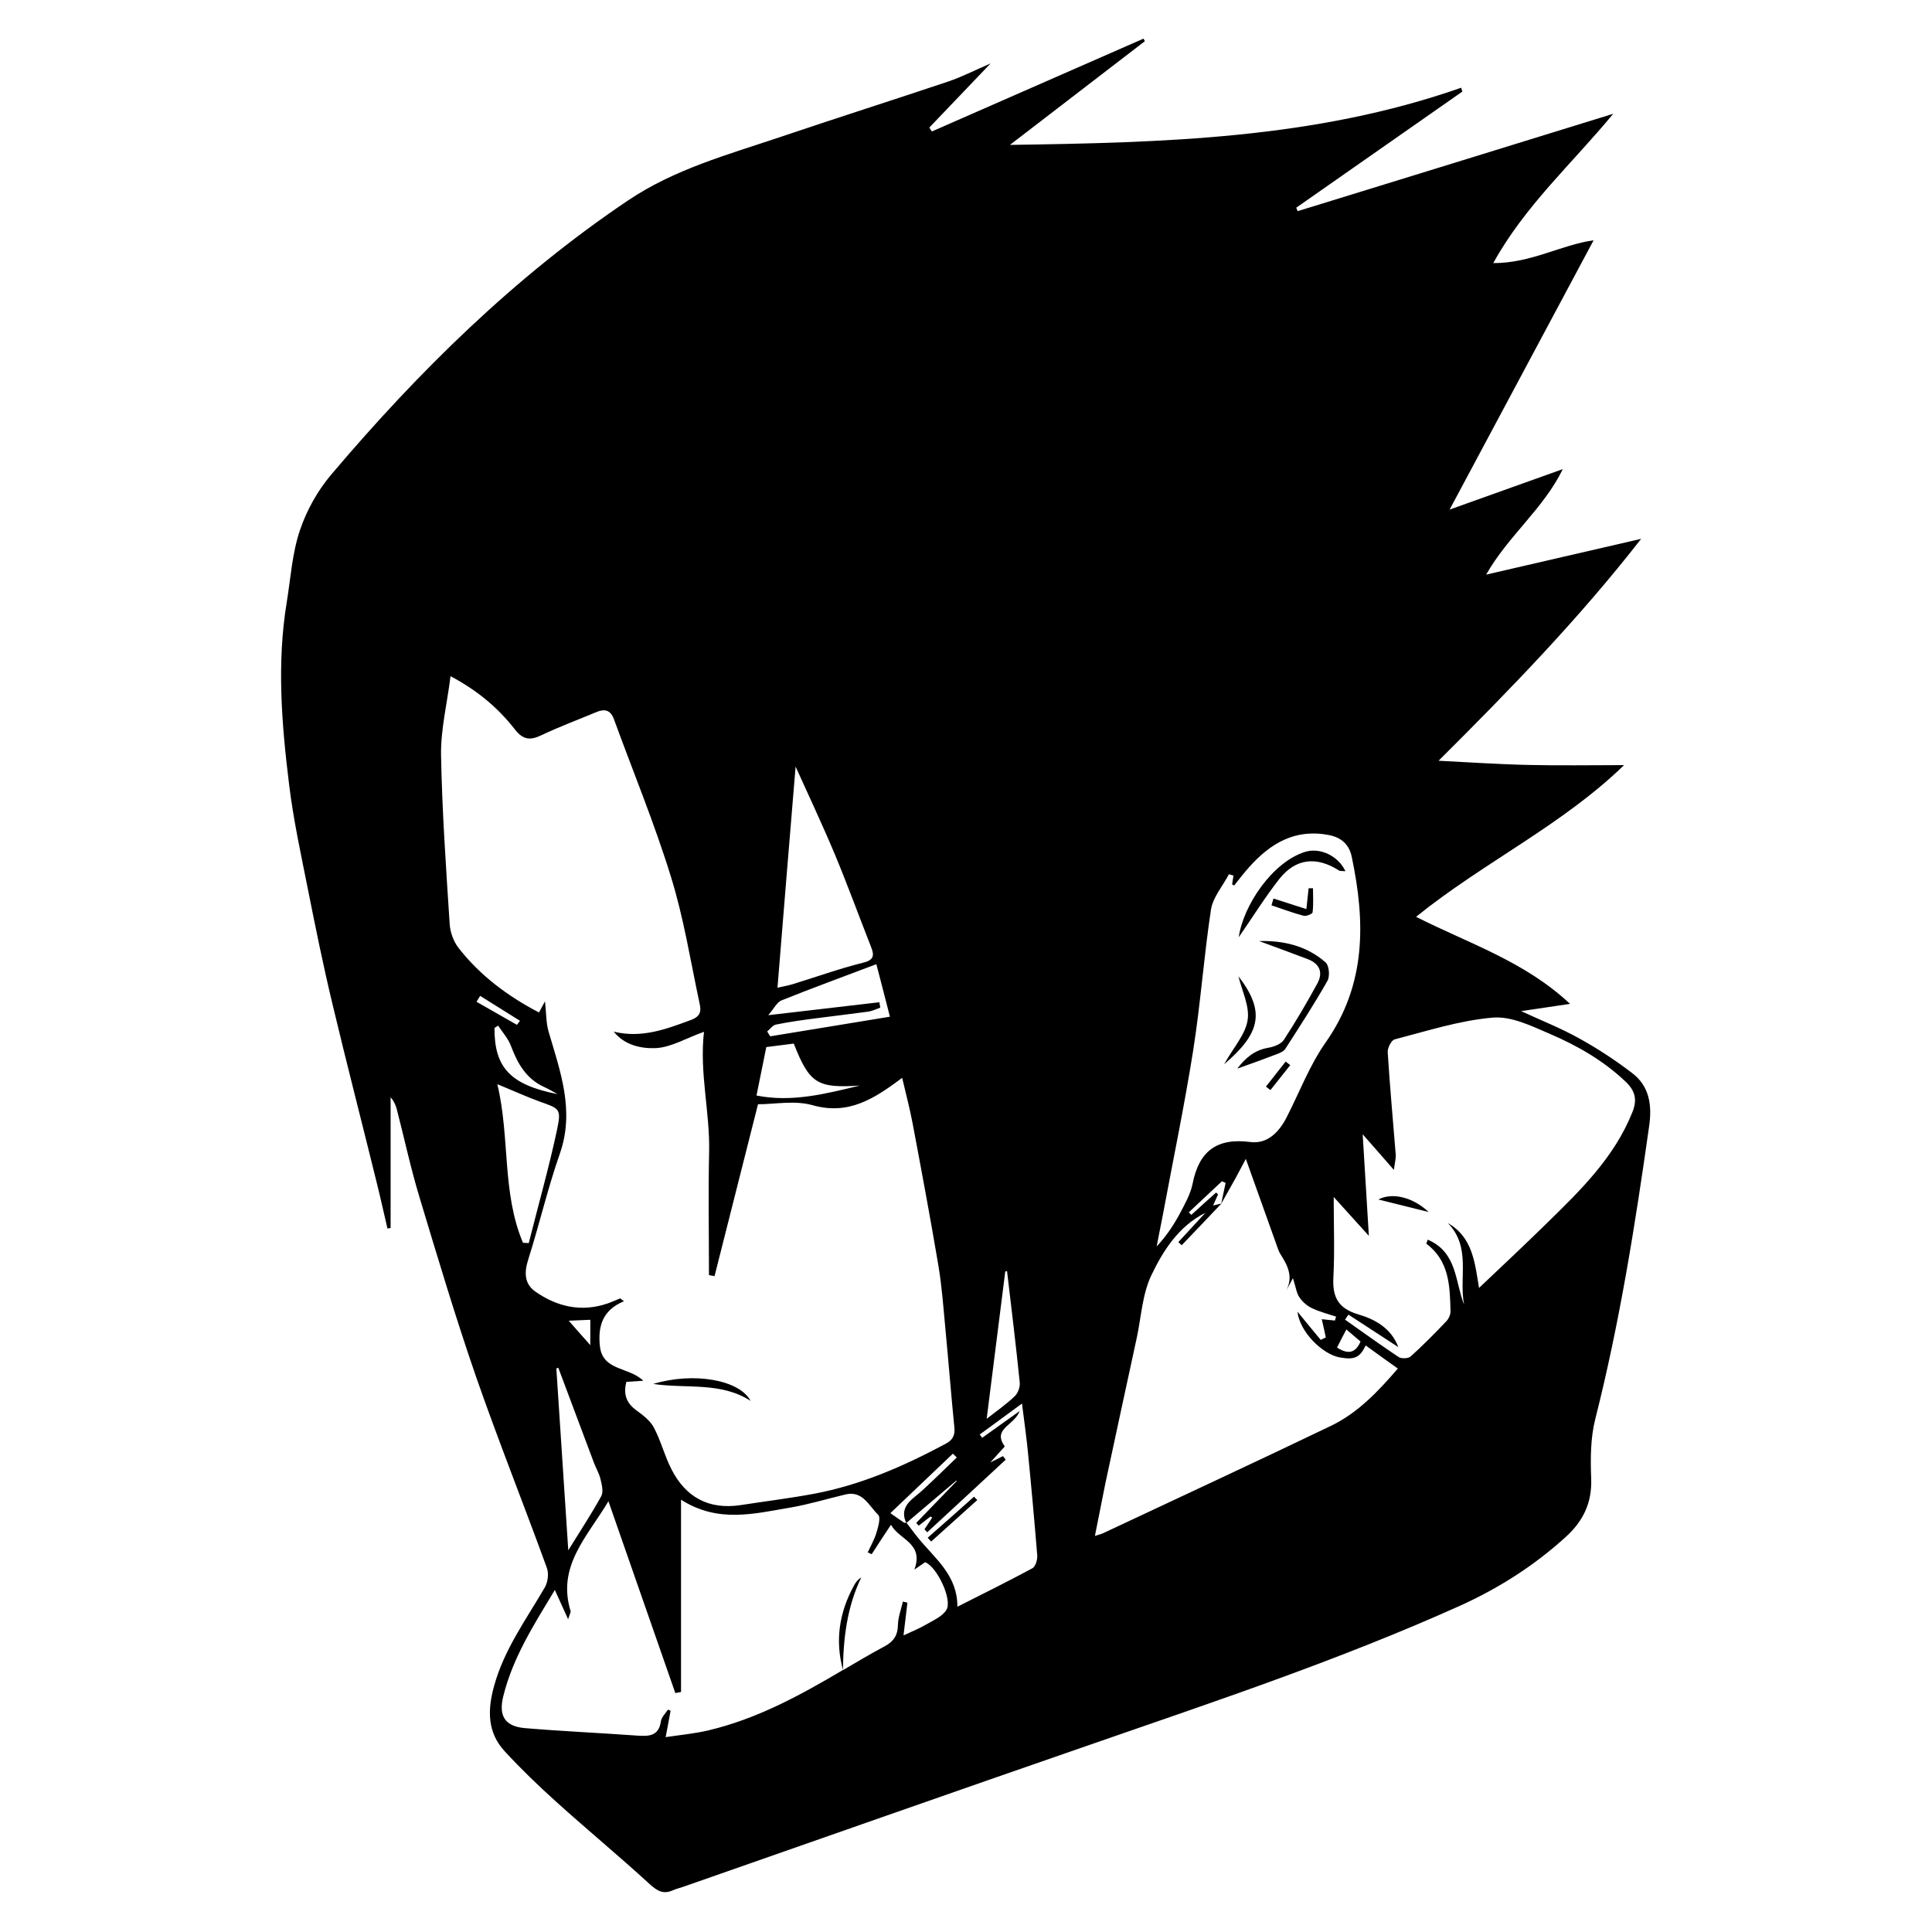 <?xml version="1.0" encoding="UTF-8"?>
<svg xmlns="http://www.w3.org/2000/svg" xmlns:xlink="http://www.w3.org/1999/xlink" width="50pt" height="50pt" viewBox="0 0 50 50" version="1.1">
<g id="surface1">
<path style=" stroke:none;fill-rule:nonzero;fill:rgb(0%,0%,0%);fill-opacity:1;" d="M 42.234 27.766 C 41.805 27.438 41.352 27.141 40.879 26.879 C 40.406 26.613 39.898 26.414 39.367 26.168 C 39.797 26.105 40.168 26.051 40.633 25.98 C 39.449 24.871 38 24.414 36.648 23.727 C 38.383 22.324 40.422 21.363 42.031 19.801 C 41.168 19.801 40.367 19.816 39.57 19.797 C 38.789 19.781 38.012 19.727 37.23 19.688 C 39.09 17.836 40.855 16.02 42.473 13.945 C 41.062 14.27 39.762 14.57 38.461 14.871 C 39.035 13.863 39.941 13.172 40.445 12.141 C 39.441 12.5 38.492 12.84 37.516 13.188 C 38.777 10.828 40.008 8.527 41.242 6.219 C 40.402 6.336 39.625 6.812 38.645 6.809 C 39.469 5.32 40.672 4.25 41.75 2.945 C 38.957 3.809 36.27 4.637 33.582 5.465 C 33.57 5.434 33.559 5.406 33.547 5.375 C 34.98 4.375 36.414 3.371 37.844 2.371 C 37.836 2.336 37.824 2.301 37.816 2.27 C 34.031 3.598 30.094 3.691 26.137 3.75 C 27.301 2.855 28.465 1.961 29.629 1.066 C 29.617 1.043 29.605 1.023 29.594 1 C 27.77 1.801 25.941 2.602 24.117 3.402 C 24.094 3.367 24.07 3.336 24.051 3.301 C 24.555 2.773 25.062 2.242 25.637 1.641 C 25.215 1.824 24.887 1.992 24.543 2.109 C 23.098 2.594 21.645 3.055 20.203 3.543 C 18.844 4 17.449 4.379 16.242 5.195 C 13.32 7.164 10.836 9.609 8.57 12.285 C 8.219 12.699 7.934 13.211 7.762 13.723 C 7.562 14.312 7.523 14.957 7.422 15.578 C 7.16 17.16 7.289 18.746 7.484 20.32 C 7.594 21.219 7.789 22.109 7.965 22.996 C 8.164 23.996 8.367 24.996 8.605 25.988 C 8.973 27.531 9.371 29.066 9.75 30.609 C 9.848 31 9.934 31.398 10.027 31.793 C 10.055 31.789 10.082 31.785 10.109 31.781 C 10.109 30.652 10.109 29.527 10.109 28.398 C 10.195 28.496 10.242 28.602 10.27 28.711 C 10.465 29.465 10.629 30.234 10.855 30.98 C 11.324 32.535 11.789 34.094 12.32 35.629 C 12.898 37.289 13.551 38.922 14.152 40.574 C 14.207 40.719 14.18 40.941 14.102 41.078 C 13.621 41.906 13.051 42.68 12.789 43.625 C 12.613 44.258 12.609 44.836 13.066 45.328 C 13.488 45.785 13.938 46.219 14.398 46.633 C 15.199 47.355 16.031 48.043 16.824 48.77 C 17.02 48.945 17.172 49.027 17.41 48.922 C 17.516 48.875 17.629 48.852 17.734 48.812 C 21.219 47.594 24.703 46.367 28.191 45.16 C 31.422 44.039 34.664 42.961 37.789 41.555 C 38.789 41.102 39.703 40.52 40.516 39.781 C 40.961 39.379 41.203 38.906 41.18 38.273 C 41.16 37.758 41.16 37.219 41.285 36.727 C 41.918 34.227 42.32 31.688 42.68 29.141 C 42.758 28.605 42.688 28.105 42.234 27.766 Z M 26.016 32.906 C 26.031 32.902 26.047 32.898 26.062 32.895 C 26.176 33.855 26.293 34.816 26.391 35.781 C 26.402 35.898 26.344 36.059 26.258 36.137 C 26.043 36.344 25.793 36.516 25.535 36.719 C 25.699 35.422 25.859 34.164 26.016 32.906 Z M 23.453 39.41 C 23.434 39.41 23.406 39.414 23.391 39.402 C 23.297 39.34 23.203 39.273 23.043 39.16 C 23.629 38.602 24.145 38.109 24.66 37.621 C 24.691 37.652 24.727 37.688 24.762 37.719 C 24.547 37.926 24.332 38.137 24.117 38.34 C 23.977 38.473 23.84 38.605 23.691 38.723 C 23.461 38.902 23.309 39.102 23.453 39.41 Z M 20.59 19.84 C 20.922 20.574 21.281 21.336 21.605 22.109 C 21.934 22.898 22.227 23.703 22.539 24.496 C 22.633 24.73 22.621 24.848 22.324 24.918 C 21.715 25.07 21.121 25.285 20.52 25.469 C 20.391 25.508 20.258 25.531 20.121 25.562 C 20.277 23.629 20.434 21.727 20.59 19.84 Z M 22.758 25.938 C 21.852 26.043 20.941 26.148 19.883 26.273 C 20.035 26.094 20.109 25.938 20.223 25.891 C 21.023 25.57 21.836 25.273 22.68 24.953 C 22.797 25.398 22.902 25.809 23.031 26.312 C 21.984 26.484 20.957 26.652 19.934 26.82 C 19.906 26.777 19.879 26.738 19.855 26.695 C 19.93 26.633 19.996 26.531 20.082 26.516 C 20.426 26.445 20.777 26.398 21.129 26.352 C 21.578 26.293 22.027 26.242 22.477 26.18 C 22.582 26.164 22.68 26.113 22.781 26.078 C 22.773 26.031 22.766 25.984 22.758 25.938 Z M 19.832 27.098 C 20.059 27.07 20.301 27.039 20.543 27.008 C 20.949 28.043 21.152 28.168 22.254 28.094 C 21.375 28.305 20.5 28.535 19.578 28.352 C 19.668 27.914 19.746 27.523 19.832 27.098 Z M 12.332 25.926 C 12.363 25.875 12.395 25.824 12.426 25.773 C 12.77 25.988 13.113 26.203 13.457 26.418 C 13.43 26.453 13.406 26.488 13.379 26.523 C 13.031 26.324 12.68 26.125 12.332 25.926 Z M 12.891 26.543 C 13.008 26.719 13.156 26.883 13.227 27.078 C 13.398 27.531 13.621 27.922 14.086 28.133 C 14.203 28.184 14.316 28.254 14.43 28.316 C 13.199 28.074 12.793 27.621 12.797 26.605 C 12.828 26.582 12.859 26.562 12.891 26.543 Z M 12.871 28.059 C 13.289 28.23 13.621 28.383 13.965 28.508 C 14.48 28.691 14.531 28.691 14.418 29.23 C 14.207 30.219 13.93 31.191 13.684 32.172 C 13.633 32.168 13.586 32.164 13.535 32.164 C 12.984 30.859 13.203 29.441 12.871 28.059 Z M 13.855 33.426 C 13.574 33.23 13.562 32.938 13.668 32.605 C 13.957 31.695 14.172 30.762 14.488 29.859 C 14.879 28.742 14.5 27.73 14.195 26.691 C 14.133 26.469 14.137 26.227 14.105 25.914 C 14.031 26.051 13.996 26.117 13.949 26.203 C 13.141 25.781 12.422 25.246 11.863 24.527 C 11.734 24.359 11.648 24.117 11.637 23.906 C 11.543 22.449 11.441 20.992 11.414 19.531 C 11.406 18.875 11.57 18.215 11.66 17.5 C 12.359 17.871 12.891 18.32 13.32 18.871 C 13.535 19.148 13.719 19.168 14.012 19.027 C 14.48 18.805 14.965 18.625 15.441 18.426 C 15.648 18.34 15.801 18.375 15.887 18.609 C 16.383 19.969 16.938 21.309 17.363 22.688 C 17.695 23.754 17.871 24.875 18.105 25.969 C 18.148 26.16 18.141 26.301 17.879 26.398 C 17.234 26.637 16.602 26.875 15.883 26.699 C 16.172 27.059 16.605 27.141 16.977 27.125 C 17.375 27.102 17.758 26.867 18.219 26.703 C 18.098 27.77 18.375 28.777 18.352 29.805 C 18.328 30.867 18.348 31.934 18.348 33 C 18.395 33.008 18.445 33.016 18.492 33.027 C 18.863 31.555 19.234 30.086 19.617 28.578 C 20.055 28.578 20.574 28.473 21.027 28.602 C 21.965 28.867 22.625 28.434 23.348 27.895 C 23.441 28.293 23.543 28.676 23.617 29.066 C 23.848 30.293 24.078 31.52 24.285 32.75 C 24.375 33.285 24.414 33.828 24.465 34.371 C 24.547 35.227 24.613 36.082 24.699 36.941 C 24.719 37.141 24.66 37.266 24.477 37.363 C 23.391 37.945 22.273 38.434 21.059 38.66 C 20.43 38.777 19.793 38.855 19.16 38.953 C 18.344 39.074 17.746 38.75 17.379 38.027 C 17.199 37.68 17.105 37.289 16.922 36.945 C 16.828 36.766 16.637 36.621 16.465 36.496 C 16.203 36.305 16.129 36.07 16.211 35.762 C 16.344 35.754 16.469 35.746 16.648 35.734 C 16.277 35.371 15.605 35.484 15.527 34.852 C 15.469 34.34 15.582 33.91 16.148 33.676 C 16.113 33.652 16.082 33.625 16.051 33.602 C 15.941 33.645 15.836 33.695 15.723 33.734 C 15.047 33.965 14.418 33.82 13.855 33.426 Z M 15.375 37.867 C 15.43 38.008 15.512 38.145 15.543 38.289 C 15.578 38.43 15.621 38.613 15.559 38.723 C 15.312 39.172 15.031 39.598 14.707 40.121 C 14.598 38.48 14.5 36.945 14.398 35.414 C 14.418 35.406 14.434 35.402 14.449 35.398 C 14.758 36.223 15.066 37.047 15.375 37.867 Z M 14.719 34.18 C 14.953 34.168 15.094 34.164 15.277 34.156 C 15.277 34.383 15.277 34.555 15.277 34.812 C 15.078 34.59 14.926 34.414 14.719 34.18 Z M 24.488 41.672 C 24.375 41.844 24.141 41.941 23.945 42.055 C 23.785 42.148 23.609 42.219 23.383 42.324 C 23.418 42.02 23.453 41.746 23.484 41.477 C 23.445 41.469 23.406 41.457 23.367 41.449 C 23.32 41.652 23.242 41.855 23.238 42.059 C 23.234 42.324 23.125 42.48 22.902 42.602 C 22.535 42.797 22.176 43.012 21.816 43.223 L 21.816 43.219 C 21.824 42.395 21.922 41.586 22.289 40.824 C 22.188 40.887 22.137 40.965 22.094 41.047 C 21.719 41.734 21.609 42.457 21.816 43.219 C 20.715 43.871 19.594 44.484 18.336 44.781 C 17.996 44.863 17.645 44.895 17.227 44.957 C 17.281 44.684 17.316 44.48 17.355 44.273 C 17.332 44.266 17.309 44.254 17.285 44.246 C 17.223 44.344 17.121 44.438 17.105 44.543 C 17.051 44.93 16.797 44.938 16.5 44.918 C 15.527 44.848 14.551 44.805 13.578 44.723 C 13.066 44.676 12.902 44.406 13.023 43.906 C 13.27 42.898 13.82 42.043 14.359 41.148 C 14.473 41.398 14.57 41.609 14.703 41.906 C 14.75 41.758 14.777 41.719 14.766 41.691 C 14.41 40.527 15.203 39.766 15.746 38.852 C 16.336 40.543 16.906 42.18 17.477 43.816 C 17.527 43.809 17.574 43.797 17.625 43.789 C 17.625 42.152 17.625 40.516 17.625 38.812 C 18.586 39.426 19.523 39.172 20.453 39.016 C 20.934 38.934 21.406 38.789 21.883 38.676 C 22.328 38.57 22.488 38.973 22.727 39.203 C 22.797 39.27 22.73 39.512 22.684 39.66 C 22.633 39.84 22.535 40.004 22.457 40.176 C 22.492 40.191 22.523 40.207 22.559 40.223 C 22.711 39.984 22.867 39.75 23.059 39.461 C 23.27 39.852 23.918 39.93 23.664 40.621 C 23.793 40.535 23.867 40.48 23.941 40.43 C 24.246 40.539 24.664 41.414 24.488 41.672 Z M 26.719 40.586 C 26.09 40.926 25.449 41.242 24.777 41.582 C 24.781 40.77 24.203 40.34 23.777 39.82 C 23.668 39.688 23.566 39.547 23.461 39.41 C 23.891 39.047 24.32 38.684 24.746 38.32 C 24.75 38.324 24.754 38.324 24.762 38.328 C 24.41 38.691 24.059 39.055 23.711 39.414 C 23.734 39.438 23.754 39.461 23.777 39.484 C 23.879 39.406 23.98 39.324 24.082 39.246 C 24.098 39.258 24.113 39.266 24.125 39.277 C 24.059 39.379 23.992 39.477 23.926 39.578 C 23.949 39.605 23.973 39.633 23.996 39.656 C 24.672 39.031 25.352 38.406 26.027 37.777 C 26.004 37.746 25.98 37.715 25.957 37.684 C 25.883 37.723 25.805 37.758 25.629 37.848 C 25.805 37.656 25.902 37.547 26.004 37.434 C 25.672 36.973 26.242 36.902 26.391 36.516 C 26.012 36.785 25.715 37 25.418 37.211 C 25.398 37.184 25.379 37.152 25.355 37.125 C 25.703 36.871 26.051 36.617 26.449 36.324 C 26.504 36.766 26.559 37.148 26.598 37.535 C 26.688 38.441 26.77 39.348 26.844 40.258 C 26.852 40.367 26.797 40.543 26.719 40.586 Z M 30.09 31.465 C 30.355 30.039 30.652 28.621 30.879 27.188 C 31.07 25.98 31.156 24.75 31.34 23.539 C 31.391 23.219 31.645 22.93 31.805 22.625 C 31.844 22.637 31.883 22.648 31.922 22.66 C 31.91 22.734 31.898 22.812 31.887 22.887 C 31.902 22.898 31.922 22.91 31.938 22.918 C 32.066 22.758 32.191 22.594 32.328 22.441 C 32.879 21.824 33.523 21.438 34.402 21.613 C 34.73 21.68 34.922 21.871 34.984 22.18 C 35.336 23.855 35.363 25.473 34.312 26.973 C 33.895 27.562 33.633 28.262 33.301 28.91 C 33.105 29.297 32.801 29.613 32.359 29.555 C 31.48 29.441 31.027 29.801 30.863 30.641 C 30.809 30.906 30.664 31.16 30.535 31.406 C 30.375 31.703 30.188 31.988 29.934 32.258 C 29.984 31.992 30.039 31.73 30.09 31.465 Z M 31.395 31.199 C 31.438 31.102 31.48 31.008 31.523 30.91 C 31.508 30.895 31.488 30.879 31.473 30.863 C 31.258 31.055 31.043 31.246 30.832 31.441 C 30.809 31.418 30.785 31.395 30.766 31.375 C 31.051 31.105 31.34 30.84 31.625 30.57 C 31.656 30.586 31.688 30.602 31.719 30.613 C 31.68 30.793 31.645 30.969 31.605 31.148 C 31.535 31.164 31.465 31.18 31.395 31.199 Z M 34.457 36.895 C 32.492 37.84 30.516 38.754 28.539 39.684 C 28.496 39.703 28.449 39.715 28.336 39.75 C 28.43 39.27 28.516 38.836 28.605 38.398 C 28.875 37.141 29.145 35.883 29.418 34.629 C 29.535 34.086 29.562 33.5 29.793 33.012 C 30.102 32.363 30.504 31.734 31.195 31.387 C 30.961 31.641 30.73 31.891 30.496 32.145 C 30.523 32.172 30.555 32.199 30.582 32.227 C 30.926 31.867 31.27 31.508 31.613 31.145 C 31.609 31.145 31.609 31.145 31.609 31.145 C 31.73 30.926 31.855 30.703 31.98 30.484 C 32.062 30.332 32.141 30.18 32.242 29.992 C 32.535 30.809 32.805 31.57 33.078 32.332 C 33.094 32.379 33.117 32.426 33.145 32.469 C 33.328 32.758 33.48 33.051 33.277 33.418 C 33.328 33.324 33.379 33.234 33.461 33.078 C 33.539 33.324 33.555 33.469 33.629 33.574 C 33.707 33.691 33.828 33.797 33.953 33.855 C 34.148 33.949 34.367 34.004 34.578 34.074 C 34.566 34.109 34.559 34.141 34.547 34.176 C 34.441 34.164 34.336 34.156 34.207 34.141 C 34.25 34.32 34.281 34.465 34.312 34.613 C 34.27 34.633 34.223 34.656 34.18 34.676 C 33.996 34.457 33.816 34.234 33.578 33.945 C 33.633 34.465 34.223 35.047 34.668 35.129 C 35.055 35.199 35.191 35.137 35.344 34.82 C 35.613 35.016 35.879 35.207 36.176 35.418 C 35.672 36.004 35.148 36.559 34.457 36.895 Z M 34.602 34.875 C 34.688 34.703 34.762 34.562 34.844 34.406 C 34.938 34.484 35.074 34.602 35.211 34.719 C 35.055 35.082 34.82 35.012 34.602 34.875 Z M 42.25 28.773 C 41.781 29.957 40.895 30.812 40.016 31.672 C 39.453 32.223 38.883 32.758 38.277 33.332 C 38.168 32.672 38.113 32.02 37.469 31.652 C 38.082 32.277 37.75 33.062 37.891 33.766 C 37.652 33.16 37.715 32.41 36.949 32.082 C 36.93 32.145 36.91 32.184 36.914 32.188 C 37.508 32.629 37.523 33.281 37.539 33.93 C 37.543 34.02 37.492 34.129 37.43 34.195 C 37.133 34.508 36.828 34.816 36.508 35.105 C 36.449 35.16 36.27 35.168 36.199 35.121 C 35.727 34.809 35.273 34.477 34.809 34.152 C 34.84 34.109 34.867 34.066 34.898 34.023 C 35.324 34.301 35.75 34.578 36.188 34.863 C 36.008 34.379 35.59 34.145 35.164 34.02 C 34.629 33.863 34.48 33.57 34.508 33.055 C 34.543 32.387 34.516 31.715 34.516 30.977 C 34.812 31.305 35.098 31.621 35.426 31.984 C 35.371 31.086 35.32 30.27 35.266 29.355 C 35.547 29.672 35.777 29.938 36.074 30.277 C 36.098 30.082 36.129 29.977 36.121 29.879 C 36.051 28.996 35.969 28.117 35.914 27.234 C 35.906 27.121 36.008 26.918 36.098 26.898 C 36.938 26.68 37.773 26.41 38.629 26.336 C 39.109 26.293 39.633 26.551 40.105 26.754 C 40.824 27.062 41.5 27.449 42.078 28 C 42.324 28.238 42.371 28.465 42.25 28.773 Z M 42.25 28.773 "/>
<path style=" stroke:none;fill-rule:nonzero;fill:rgb(0%,0%,0%);fill-opacity:1;" d="M 16.906 35.816 C 17.758 35.945 18.645 35.754 19.426 36.254 C 19.129 35.703 17.945 35.504 16.906 35.816 Z M 16.906 35.816 "/>
<path style=" stroke:none;fill-rule:nonzero;fill:rgb(0%,0%,0%);fill-opacity:1;" d="M 35.672 31.043 C 36.09 31.148 36.496 31.25 36.973 31.367 C 36.562 30.977 36.023 30.855 35.672 31.043 Z M 35.672 31.043 "/>
<path style=" stroke:none;fill-rule:nonzero;fill:rgb(0%,0%,0%);fill-opacity:1;" d="M 32.586 24.355 C 33.008 24.512 33.43 24.664 33.848 24.824 C 34.16 24.945 34.246 25.176 34.09 25.457 C 33.82 25.953 33.535 26.438 33.227 26.91 C 33.152 27.023 32.965 27.094 32.816 27.117 C 32.469 27.18 32.238 27.371 32.02 27.656 C 32.402 27.52 32.73 27.402 33.055 27.277 C 33.133 27.246 33.227 27.207 33.266 27.141 C 33.641 26.559 34.016 25.98 34.355 25.383 C 34.422 25.262 34.398 24.984 34.305 24.906 C 33.82 24.48 33.219 24.336 32.586 24.355 Z M 32.586 24.355 "/>
<path style=" stroke:none;fill-rule:nonzero;fill:rgb(0%,0%,0%);fill-opacity:1;" d="M 34.645 22.523 C 34.684 22.551 34.75 22.539 34.82 22.547 C 34.633 22.145 34.156 21.926 33.773 22.047 C 32.93 22.312 32.176 23.43 32.059 24.254 C 32.418 23.738 32.738 23.219 33.113 22.742 C 33.539 22.211 34.07 22.16 34.645 22.523 Z M 34.645 22.523 "/>
<path style=" stroke:none;fill-rule:nonzero;fill:rgb(0%,0%,0%);fill-opacity:1;" d="M 32.051 25.266 C 32.141 25.645 32.344 26.039 32.289 26.395 C 32.234 26.77 31.926 27.102 31.68 27.543 C 32.625 26.738 32.754 26.18 32.051 25.266 Z M 32.051 25.266 "/>
<path style=" stroke:none;fill-rule:nonzero;fill:rgb(0%,0%,0%);fill-opacity:1;" d="M 33.969 23.613 C 33.996 23.406 33.98 23.195 33.98 22.988 C 33.941 22.988 33.906 22.988 33.867 22.988 C 33.848 23.168 33.828 23.344 33.809 23.527 C 33.508 23.43 33.234 23.344 32.957 23.254 C 32.941 23.312 32.922 23.371 32.906 23.43 C 33.18 23.52 33.453 23.625 33.734 23.699 C 33.805 23.719 33.965 23.652 33.969 23.613 Z M 33.969 23.613 "/>
<path style=" stroke:none;fill-rule:nonzero;fill:rgb(0%,0%,0%);fill-opacity:1;" d="M 32.762 28.121 C 32.801 28.152 32.84 28.18 32.879 28.211 C 33.051 27.996 33.219 27.781 33.391 27.566 C 33.352 27.535 33.312 27.504 33.273 27.473 C 33.102 27.688 32.934 27.906 32.762 28.121 Z M 32.762 28.121 "/>
<path style=" stroke:none;fill-rule:nonzero;fill:rgb(0%,0%,0%);fill-opacity:1;" d="M 24.008 39.797 C 24.039 39.828 24.066 39.863 24.098 39.895 C 24.496 39.535 24.895 39.18 25.293 38.82 C 25.266 38.793 25.234 38.766 25.207 38.734 C 24.809 39.09 24.41 39.445 24.008 39.797 Z M 24.008 39.797 "/>
</g>
</svg>
